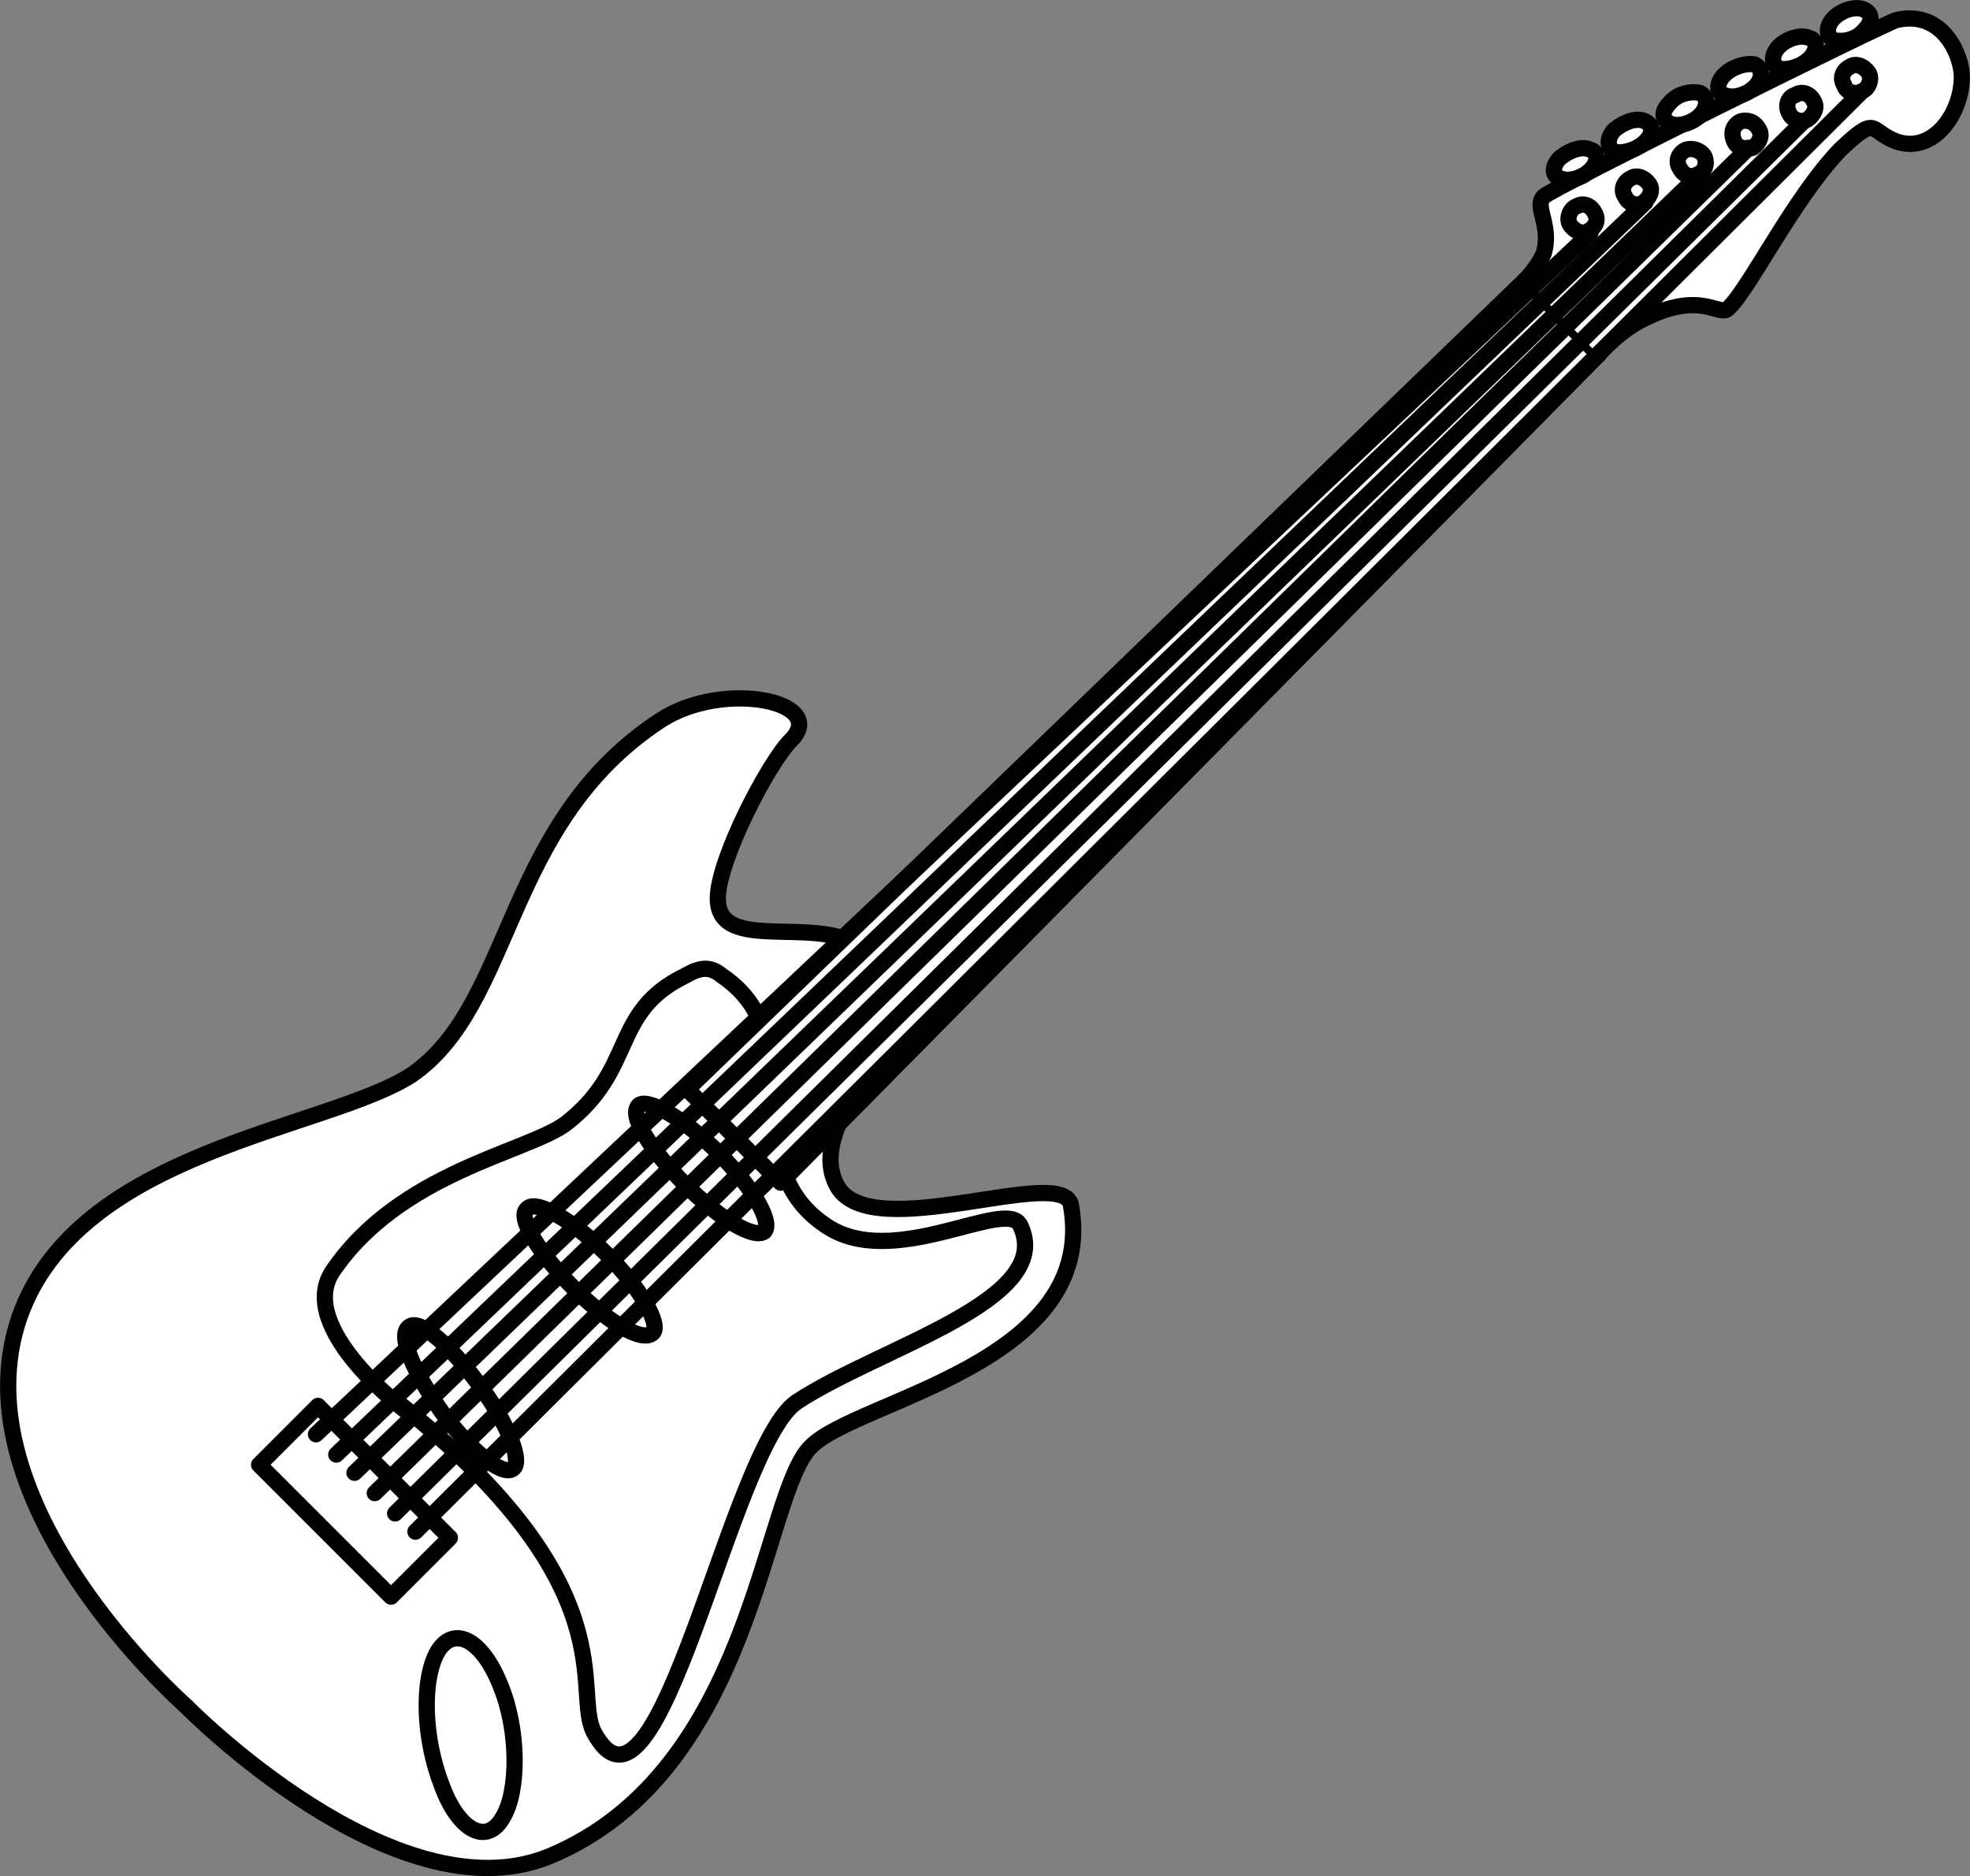 <?xml version="1.0" encoding="UTF-8" standalone="no"?>
<svg
   version="1.0"
   width="16.053mm"
   height="15.29mm"
   id="svg54"
   xmlns="http://www.w3.org/2000/svg"
   xmlns:svg="http://www.w3.org/2000/svg">
  <rect width="100%" height="100%" fill="#808080" stroke="none"/>
  <defs
     id="defs1">
    <pattern
       id="EMFhbasepattern"
       patternUnits="userSpaceOnUse"
       width="6"
       height="6"
       x="0"
       y="0" />
  </defs>
  <path
     style="fill:#ffffff;fill-opacity:1;fill-rule:evenodd;stroke:none"
     d="m 5.731,52.554 c 0,0 -7.125,-6.25 -5.125,-12.001 1.813,-5.125 9.438,-5.75 12.063,-7.438 3.188,-2.188 2.813,-7.75 7.688,-10.938 1.938,-1.25 5.188,-0.563 4,0.625 -0.688,0.688 -2.25,3.688 -2.25,4.875 0,1.938 3.813,0.125 4.875,2 1.375,2.438 -2.313,4.875 -1.188,6.875 1.063,1.813 6.938,-0.688 7.188,0.563 0.875,4.875 -6.563,6 -8.001,7.438 -1.5,1.438 -1.75,10.001 -8.063,12.626 -4.75,1.938 -11.188,-4.625 -11.188,-4.625 z"
     id="path1" />
  <path
     style="fill:none;stroke:#000000;stroke-width:0.5px;stroke-linecap:round;stroke-linejoin:round;stroke-miterlimit:4;stroke-dasharray:none;stroke-opacity:1"
     d="m 5.731,52.554 c 0,0 -7.125,-6.25 -5.125,-12.001 1.813,-5.125 9.438,-5.75 12.063,-7.438 3.188,-2.188 2.813,-7.75 7.688,-10.938 1.938,-1.25 5.188,-0.563 4,0.625 -0.688,0.688 -2.25,3.688 -2.25,4.875 0,1.938 3.813,0.125 4.875,2 1.375,2.438 -2.313,4.875 -1.188,6.875 1.063,1.813 6.938,-0.688 7.188,0.563 0.875,4.875 -6.563,6 -8.001,7.438 -1.5,1.438 -1.75,10.001 -8.063,12.626 -4.75,1.938 -11.188,-4.625 -11.188,-4.625"
     id="path2" />
  <path
     style="fill:#ffffff;fill-opacity:1;fill-rule:evenodd;stroke:none"
     d="m 12.544,43.491 c 0,0 -3.438,-2.563 -2.313,-4.313 2.063,-3.063 6,-3.688 7.188,-4.563 2.188,-1.688 1.375,-3.438 3.688,-4.563 0.438,-0.25 0.75,-0.313 1.125,0 2.875,1.938 0.313,5.75 3.188,7.688 2.063,1.438 5.563,-0.875 6,0 1.125,2.313 -4.313,3.75 -6.875,5.438 -2.063,1.375 -4.25,13.876 -6.25,10.188 -0.688,-1.313 1.125,-4.438 -6.063,-10.188 z"
     id="path3" />
  <path
     style="fill:none;stroke:#000000;stroke-width:0.5px;stroke-linecap:round;stroke-linejoin:round;stroke-miterlimit:4;stroke-dasharray:none;stroke-opacity:1"
     d="m 12.544,43.491 c 0,0 -3.438,-2.563 -2.313,-4.313 2.063,-3.063 6,-3.688 7.188,-4.563 2.188,-1.688 1.375,-3.438 3.688,-4.563 0.438,-0.25 0.75,-0.313 1.125,0 2.875,1.938 0.313,5.75 3.188,7.688 2.063,1.438 5.563,-0.875 6,0 1.125,2.313 -4.313,3.75 -6.875,5.438 -2.063,1.375 -4.25,13.876 -6.25,10.188 -0.688,-1.313 1.125,-4.438 -6.063,-10.188"
     id="path4" />
  <path
     style="fill:#ffffff;fill-opacity:1;fill-rule:evenodd;stroke:none"
     d="m 19.669,34.053 c 0.25,-0.25 1.375,0.375 2.438,1.438 0,0 0,0 0,0 1.063,1.063 1.688,2.125 1.438,2.438 0,0 0,0 0,0 -0.313,0.25 -1.375,-0.375 -2.438,-1.438 0,0 0,0 0,0 -1.063,-1.063 -1.75,-2.125 -1.438,-2.438 z"
     id="path5" />
  <path
     style="fill:none;stroke:#000000;stroke-width:0.5px;stroke-linecap:round;stroke-linejoin:round;stroke-miterlimit:4;stroke-dasharray:none;stroke-opacity:1"
     d="m 19.669,34.053 c 0.25,-0.25 1.375,0.375 2.438,1.438 0,0 0,0 0,0 1.063,1.063 1.688,2.125 1.438,2.438 0,0 0,0 0,0 -0.313,0.25 -1.375,-0.375 -2.438,-1.438 0,0 0,0 0,0 -1.063,-1.063 -1.75,-2.125 -1.438,-2.438 0,0 0,0 0,0"
     id="path6" />
  <path
     style="fill:#ffffff;fill-opacity:1;fill-rule:evenodd;stroke:none"
     d="m 16.231,37.241 c 0.25,-0.313 1.375,0.313 2.438,1.375 0,0 0,0 0,0 1.063,1.063 1.688,2.188 1.438,2.438 0,0 0,0 0,0 -0.313,0.313 -1.375,-0.313 -2.438,-1.375 0,0 0,0 0,0 -1.063,-1.063 -1.75,-2.188 -1.438,-2.438 z"
     id="path7" />
  <path
     style="fill:none;stroke:#000000;stroke-width:0.5px;stroke-linecap:round;stroke-linejoin:round;stroke-miterlimit:4;stroke-dasharray:none;stroke-opacity:1"
     d="m 16.231,37.241 c 0.25,-0.313 1.375,0.313 2.438,1.375 0,0 0,0 0,0 1.063,1.063 1.688,2.188 1.438,2.438 0,0 0,0 0,0 -0.313,0.313 -1.375,-0.313 -2.438,-1.375 0,0 0,0 0,0 -1.063,-1.063 -1.75,-2.188 -1.438,-2.438 0,0 0,0 0,0"
     id="path8" />
  <path
     style="fill:#ffffff;fill-opacity:1;fill-rule:evenodd;stroke:none"
     d="m 12.606,40.866 c 0.313,-0.25 1.25,0.563 2.125,1.75 0,0 0,0 0,0 0.938,1.25 1.375,2.438 1.063,2.625 0,0 0,0 0,0 -0.313,0.25 -1.313,-0.563 -2.188,-1.75 0,0 0,0 0,0 -0.875,-1.25 -1.375,-2.375 -1,-2.625 z"
     id="path9" />
  <path
     style="fill:none;stroke:#000000;stroke-width:0.5px;stroke-linecap:round;stroke-linejoin:round;stroke-miterlimit:4;stroke-dasharray:none;stroke-opacity:1"
     d="m 12.606,40.866 c 0.313,-0.25 1.25,0.563 2.125,1.75 0,0 0,0 0,0 0.938,1.25 1.375,2.438 1.063,2.625 0,0 0,0 0,0 -0.313,0.25 -1.313,-0.563 -2.188,-1.75 0,0 0,0 0,0 -0.875,-1.25 -1.375,-2.375 -1,-2.625 0,0 0,0 0,0"
     id="path10" />
  <path
     style="fill:#ffffff;fill-opacity:1;fill-rule:evenodd;stroke:none"
     d="m 46.983,8.614 c 0,0 2.25,2.313 2.25,2.313 0,0 -25.189,25.502 -25.189,25.502 0,0 -2.875,-2.875 -2.875,-2.875 z"
     id="path11" />
  <path
     style="fill:none;stroke:#000000;stroke-width:0.5px;stroke-linecap:round;stroke-linejoin:round;stroke-miterlimit:4;stroke-dasharray:none;stroke-opacity:1"
     d="m 46.983,8.614 c 0,0 2.25,2.313 2.25,2.313 0,0 -25.189,25.502 -25.189,25.502 0,0 -2.875,-2.875 -2.875,-2.875 0,0 25.814,-24.939 25.814,-24.939"
     id="path12" />
  <path
     style="fill:#ffffff;fill-opacity:1;fill-rule:evenodd;stroke:none"
     d="m 46.983,8.614 c 0,0 0.375,-0.375 0.563,-0.813 0.25,-0.875 -0.313,-1.438 0,-1.75 0.25,-0.25 10.563,-5.375 10.876,-5.438 1.438,-0.313 2,1.125 2,1.75 0,1.125 -0.875,2.375 -2,2 -0.875,-0.313 -0.563,-0.875 -1.75,0.25 -1.438,1.5 -2.813,4.313 -3.438,4.875 -0.25,0.313 -0.813,-0.563 -2.563,0.313 -0.813,0.375 -1.438,1.125 -1.438,1.125 z"
     id="path13" />
  <path
     style="fill:none;stroke:#000000;stroke-width:0.5px;stroke-linecap:round;stroke-linejoin:round;stroke-miterlimit:4;stroke-dasharray:none;stroke-opacity:1"
     d="m 46.983,8.614 c 0,0 0.375,-0.375 0.563,-0.813 0.25,-0.875 -0.313,-1.438 0,-1.75 0.25,-0.25 10.563,-5.375 10.876,-5.438 1.438,-0.313 2,1.125 2,1.75 0,1.125 -0.875,2.375 -2,2 -0.875,-0.313 -0.563,-0.875 -1.75,0.25 -1.438,1.5 -2.813,4.313 -3.438,4.875 -0.25,0.313 -0.813,-0.563 -2.563,0.313 -0.813,0.375 -1.438,1.125 -1.438,1.125"
     id="path14" />
  <path
     style="fill:#ffffff;fill-opacity:1;fill-rule:evenodd;stroke:none"
     d="m 49.108,6.551 c 0.125,0.188 0.062,0.438 -0.188,0.563 -0.188,0.125 -0.438,0 -0.563,-0.188 -0.125,-0.188 0,-0.5 0.188,-0.563 0.188,-0.125 0.438,-0.063 0.563,0.188 z"
     id="path15" />
  <path
     style="fill:none;stroke:#000000;stroke-width:0.5px;stroke-linecap:round;stroke-linejoin:round;stroke-miterlimit:4;stroke-dasharray:none;stroke-opacity:1"
     d="m 49.108,6.551 c 0.125,0.188 0.062,0.438 -0.188,0.563 -0.188,0.125 -0.438,0 -0.563,-0.188 -0.125,-0.188 0,-0.5 0.188,-0.563 0.188,-0.125 0.438,-0.063 0.563,0.188"
     id="path16" />
  <path
     style="fill:#ffffff;fill-opacity:1;fill-rule:evenodd;stroke:none"
     d="m 50.796,5.676 c 0.125,0.188 0,0.438 -0.188,0.563 -0.188,0.125 -0.438,0.063 -0.563,-0.188 -0.125,-0.188 -0.062,-0.438 0.188,-0.563 0.188,-0.125 0.438,0 0.563,0.188 z"
     id="path17" />
  <path
     style="fill:none;stroke:#000000;stroke-width:0.5px;stroke-linecap:round;stroke-linejoin:round;stroke-miterlimit:4;stroke-dasharray:none;stroke-opacity:1"
     d="m 50.796,5.676 c 0.125,0.188 0,0.438 -0.188,0.563 -0.188,0.125 -0.438,0.063 -0.563,-0.188 -0.125,-0.188 -0.062,-0.438 0.188,-0.563 0.188,-0.125 0.438,0 0.563,0.188"
     id="path18" />
  <path
     style="fill:#ffffff;fill-opacity:1;fill-rule:evenodd;stroke:none"
     d="m 52.484,4.801 c 0.125,0.25 0,0.5 -0.188,0.563 -0.188,0.125 -0.438,0.063 -0.563,-0.188 -0.125,-0.188 -0.062,-0.438 0.188,-0.563 0.188,-0.063 0.438,0 0.563,0.188 z"
     id="path19" />
  <path
     style="fill:none;stroke:#000000;stroke-width:0.5px;stroke-linecap:round;stroke-linejoin:round;stroke-miterlimit:4;stroke-dasharray:none;stroke-opacity:1"
     d="m 52.484,4.801 c 0.125,0.25 0,0.5 -0.188,0.563 -0.188,0.125 -0.438,0.063 -0.563,-0.188 -0.125,-0.188 -0.062,-0.438 0.188,-0.563 0.188,-0.063 0.438,0 0.563,0.188"
     id="path20" />
  <path
     style="fill:#ffffff;fill-opacity:1;fill-rule:evenodd;stroke:none"
     d="m 54.171,3.989 c 0.125,0.188 0,0.438 -0.188,0.563 -0.188,0.063 -0.5,0 -0.563,-0.188 -0.125,-0.25 -0.062,-0.5 0.188,-0.625 0.188,-0.063 0.438,0 0.563,0.25 z"
     id="path21" />
  <path
     style="fill:none;stroke:#000000;stroke-width:0.5px;stroke-linecap:round;stroke-linejoin:round;stroke-miterlimit:4;stroke-dasharray:none;stroke-opacity:1"
     d="m 54.171,3.989 c 0.125,0.188 0,0.438 -0.188,0.563 -0.188,0.063 -0.5,0 -0.563,-0.188 -0.125,-0.25 -0.062,-0.5 0.188,-0.625 0.188,-0.063 0.438,0 0.563,0.25"
     id="path22" />
  <path
     style="fill:#ffffff;fill-opacity:1;fill-rule:evenodd;stroke:none"
     d="m 55.859,3.114 c 0.125,0.188 0,0.438 -0.188,0.563 -0.188,0.125 -0.5,0 -0.563,-0.188 -0.125,-0.188 -0.062,-0.5 0.188,-0.563 0.188,-0.125 0.438,-0.063 0.563,0.188 z"
     id="path23" />
  <path
     style="fill:none;stroke:#000000;stroke-width:0.5px;stroke-linecap:round;stroke-linejoin:round;stroke-miterlimit:4;stroke-dasharray:none;stroke-opacity:1"
     d="m 55.859,3.114 c 0.125,0.188 0,0.438 -0.188,0.563 -0.188,0.125 -0.5,0 -0.563,-0.188 -0.125,-0.188 -0.062,-0.5 0.188,-0.563 0.188,-0.125 0.438,-0.063 0.563,0.188"
     id="path24" />
  <path
     style="fill:#ffffff;fill-opacity:1;fill-rule:evenodd;stroke:none"
     d="m 57.546,2.239 c 0.125,0.188 0,0.5 -0.188,0.563 -0.188,0.125 -0.5,0.063 -0.563,-0.188 -0.125,-0.188 -0.062,-0.438 0.188,-0.563 0.188,-0.125 0.438,0 0.563,0.188 z"
     id="path25" />
  <path
     style="fill:none;stroke:#000000;stroke-width:0.5px;stroke-linecap:round;stroke-linejoin:round;stroke-miterlimit:4;stroke-dasharray:none;stroke-opacity:1"
     d="m 57.546,2.239 c 0.125,0.188 0,0.5 -0.188,0.563 -0.188,0.125 -0.5,0.063 -0.563,-0.188 -0.125,-0.188 -0.062,-0.438 0.188,-0.563 0.188,-0.125 0.438,0 0.563,0.188"
     id="path26" />
  <path
     style="fill:#ffffff;fill-opacity:1;fill-rule:evenodd;stroke:none"
     d="m 48.983,4.614 c 0.25,0.063 0.25,0.375 0,0.625 -0.25,0.25 -0.688,0.375 -0.938,0.25 -0.25,-0.063 -0.25,-0.375 0,-0.625 0.313,-0.25 0.688,-0.375 0.938,-0.25 z"
     id="path27" />
  <path
     style="fill:none;stroke:#000000;stroke-width:0.5px;stroke-linecap:round;stroke-linejoin:round;stroke-miterlimit:4;stroke-dasharray:none;stroke-opacity:1"
     d="m 48.983,4.614 c 0.25,0.063 0.25,0.375 0,0.625 -0.25,0.25 -0.688,0.375 -0.938,0.25 -0.25,-0.063 -0.25,-0.375 0,-0.625 0.313,-0.25 0.688,-0.375 0.938,-0.25"
     id="path28" />
  <path
     style="fill:#ffffff;fill-opacity:1;fill-rule:evenodd;stroke:none"
     d="m 50.671,3.739 c 0.25,0.125 0.25,0.375 0,0.625 -0.25,0.25 -0.688,0.375 -0.938,0.313 -0.25,-0.125 -0.25,-0.438 0,-0.688 0.313,-0.25 0.688,-0.375 0.938,-0.25 z"
     id="path29" />
  <path
     style="fill:none;stroke:#000000;stroke-width:0.5px;stroke-linecap:round;stroke-linejoin:round;stroke-miterlimit:4;stroke-dasharray:none;stroke-opacity:1"
     d="m 50.671,3.739 c 0.25,0.125 0.25,0.375 0,0.625 -0.25,0.25 -0.688,0.375 -0.938,0.313 -0.25,-0.125 -0.25,-0.438 0,-0.688 0.313,-0.25 0.688,-0.375 0.938,-0.25"
     id="path30" />
  <path
     style="fill:#ffffff;fill-opacity:1;fill-rule:evenodd;stroke:none"
     d="m 52.359,2.864 c 0.25,0.125 0.25,0.438 0,0.688 -0.25,0.25 -0.688,0.375 -0.938,0.25 -0.25,-0.125 -0.25,-0.375 0,-0.625 0.25,-0.313 0.688,-0.375 0.938,-0.313 z"
     id="path31" />
  <path
     style="fill:none;stroke:#000000;stroke-width:0.5px;stroke-linecap:round;stroke-linejoin:round;stroke-miterlimit:4;stroke-dasharray:none;stroke-opacity:1"
     d="m 52.359,2.864 c 0.25,0.125 0.25,0.438 0,0.688 -0.25,0.25 -0.688,0.375 -0.938,0.25 -0.25,-0.125 -0.25,-0.375 0,-0.625 0.25,-0.313 0.688,-0.375 0.938,-0.313"
     id="path32" />
  <path
     style="fill:#ffffff;fill-opacity:1;fill-rule:evenodd;stroke:none"
     d="m 54.046,1.989 c 0.25,0.125 0.25,0.438 0,0.688 -0.25,0.25 -0.688,0.375 -0.938,0.25 -0.25,-0.063 -0.25,-0.375 0,-0.625 0.25,-0.25 0.688,-0.375 0.938,-0.313 z"
     id="path33" />
  <path
     style="fill:none;stroke:#000000;stroke-width:0.5px;stroke-linecap:round;stroke-linejoin:round;stroke-miterlimit:4;stroke-dasharray:none;stroke-opacity:1"
     d="m 54.046,1.989 c 0.25,0.125 0.25,0.438 0,0.688 -0.25,0.25 -0.688,0.375 -0.938,0.25 -0.25,-0.063 -0.25,-0.375 0,-0.625 0.25,-0.25 0.688,-0.375 0.938,-0.313"
     id="path34" />
  <path
     style="fill:#ffffff;fill-opacity:1;fill-rule:evenodd;stroke:none"
     d="m 55.734,1.176 c 0.25,0.063 0.25,0.375 0,0.625 -0.25,0.25 -0.688,0.375 -0.938,0.313 -0.25,-0.125 -0.25,-0.438 0,-0.688 0.25,-0.25 0.688,-0.375 0.938,-0.25 z"
     id="path35" />
  <path
     style="fill:none;stroke:#000000;stroke-width:0.5px;stroke-linecap:round;stroke-linejoin:round;stroke-miterlimit:4;stroke-dasharray:none;stroke-opacity:1"
     d="m 55.734,1.176 c 0.25,0.063 0.25,0.375 0,0.625 -0.25,0.25 -0.688,0.375 -0.938,0.313 -0.25,-0.125 -0.25,-0.438 0,-0.688 0.25,-0.25 0.688,-0.375 0.938,-0.25"
     id="path36" />
  <path
     style="fill:#ffffff;fill-opacity:1;fill-rule:evenodd;stroke:none"
     d="m 57.421,0.301 c 0.25,0.125 0.25,0.375 0,0.625 C 57.171,1.239 56.734,1.301 56.484,1.239 c -0.25,-0.125 -0.25,-0.438 0,-0.688 0.25,-0.25 0.688,-0.375 0.938,-0.25 z"
     id="path37" />
  <path
     style="fill:none;stroke:#000000;stroke-width:0.5px;stroke-linecap:round;stroke-linejoin:round;stroke-miterlimit:4;stroke-dasharray:none;stroke-opacity:1"
     d="m 57.421,0.301 c 0.25,0.125 0.25,0.375 0,0.625 C 57.171,1.239 56.734,1.301 56.484,1.239 c -0.25,-0.125 -0.25,-0.438 0,-0.688 0.25,-0.25 0.688,-0.375 0.938,-0.25"
     id="path38" />
  <path
     style="fill:#ffffff;fill-opacity:1;fill-rule:evenodd;stroke:none"
     d="m 15.419,51.929 c 0.563,1.375 0.563,3.25 0.062,4.063 -0.5,0.875 -1.375,0.375 -1.875,-1 -0.563,-1.438 -0.625,-3.25 -0.125,-4.125 0.5,-0.813 1.375,-0.375 1.938,1.063 z"
     id="path39" />
  <path
     style="fill:none;stroke:#000000;stroke-width:0.5px;stroke-linecap:round;stroke-linejoin:round;stroke-miterlimit:4;stroke-dasharray:none;stroke-opacity:1"
     d="m 15.419,51.929 c 0.563,1.375 0.563,3.25 0.062,4.063 -0.5,0.875 -1.375,0.375 -1.875,-1 -0.563,-1.438 -0.625,-3.25 -0.125,-4.125 0.5,-0.813 1.375,-0.375 1.938,1.063"
     id="path40" />
  <path
     style="fill:#ffffff;fill-opacity:1;fill-rule:evenodd;stroke:none"
     d="m 9.793,43.304 c 0,0 4.063,4.063 4.063,4.063 0,0 -1.813,1.813 -1.813,1.813 0,0 -4.063,-4.063 -4.063,-4.063 z"
     id="path41" />
  <path
     style="fill:none;stroke:#000000;stroke-width:0.5px;stroke-linecap:round;stroke-linejoin:round;stroke-miterlimit:4;stroke-dasharray:none;stroke-opacity:1"
     d="m 9.793,43.304 c 0,0 4.063,4.063 4.063,4.063 0,0 -1.813,1.813 -1.813,1.813 0,0 -4.063,-4.063 -4.063,-4.063 0,0 1.813,-1.813 1.813,-1.813"
     id="path42" />
  <path
     style="fill:#ffffff;fill-opacity:1;fill-rule:evenodd;stroke:none"
     d="m 9.731,44.179 c 0,0 39.252,-37.002 39.252,-37.002 z"
     id="path43" />
  <path
     style="fill:none;stroke:#000000;stroke-width:0.5px;stroke-linecap:round;stroke-linejoin:round;stroke-miterlimit:4;stroke-dasharray:none;stroke-opacity:1"
     d="m 9.731,44.179 c 0,0 39.252,-37.002 39.252,-37.002"
     id="path44" />
  <path
     style="fill:#ffffff;fill-opacity:1;fill-rule:evenodd;stroke:none"
     d="m 10.356,44.804 c 0,0 40.315,-38.565 40.315,-38.565 z"
     id="path45" />
  <path
     style="fill:none;stroke:#000000;stroke-width:0.5px;stroke-linecap:round;stroke-linejoin:round;stroke-miterlimit:4;stroke-dasharray:none;stroke-opacity:1"
     d="m 10.356,44.804 c 0,0 40.315,-38.565 40.315,-38.565"
     id="path46" />
  <path
     style="fill:#ffffff;fill-opacity:1;fill-rule:evenodd;stroke:none"
     d="m 10.918,45.366 c 0,0 41.503,-40.065 41.503,-40.065 z"
     id="path47" />
  <path
     style="fill:none;stroke:#000000;stroke-width:0.5px;stroke-linecap:round;stroke-linejoin:round;stroke-miterlimit:4;stroke-dasharray:none;stroke-opacity:1"
     d="m 10.918,45.366 c 0,0 41.503,-40.065 41.503,-40.065"
     id="path48" />
  <path
     style="fill:#ffffff;fill-opacity:1;fill-rule:evenodd;stroke:none"
     d="m 11.543,45.991 c 0,0 42.315,-41.44 42.315,-41.44 z"
     id="path49" />
  <path
     style="fill:none;stroke:#000000;stroke-width:0.5px;stroke-linecap:round;stroke-linejoin:round;stroke-miterlimit:4;stroke-dasharray:none;stroke-opacity:1"
     d="m 11.543,45.991 c 0,0 42.315,-41.44 42.315,-41.44"
     id="path50" />
  <path
     style="fill:#ffffff;fill-opacity:1;fill-rule:evenodd;stroke:none"
     d="m 12.169,46.616 c 0,0 43.378,-42.878 43.378,-42.878 z"
     id="path51" />
  <path
     style="fill:none;stroke:#000000;stroke-width:0.5px;stroke-linecap:round;stroke-linejoin:round;stroke-miterlimit:4;stroke-dasharray:none;stroke-opacity:1"
     d="m 12.169,46.616 c 0,0 43.378,-42.878 43.378,-42.878"
     id="path52" />
  <path
     style="fill:#ffffff;fill-opacity:1;fill-rule:evenodd;stroke:none"
     d="m 12.794,47.179 c 0,0 44.503,-44.315 44.503,-44.315 z"
     id="path53" />
  <path
     style="fill:none;stroke:#000000;stroke-width:0.5px;stroke-linecap:round;stroke-linejoin:round;stroke-miterlimit:4;stroke-dasharray:none;stroke-opacity:1"
     d="m 12.794,47.179 c 0,0 44.503,-44.315 44.503,-44.315"
     id="path54" />
</svg>
